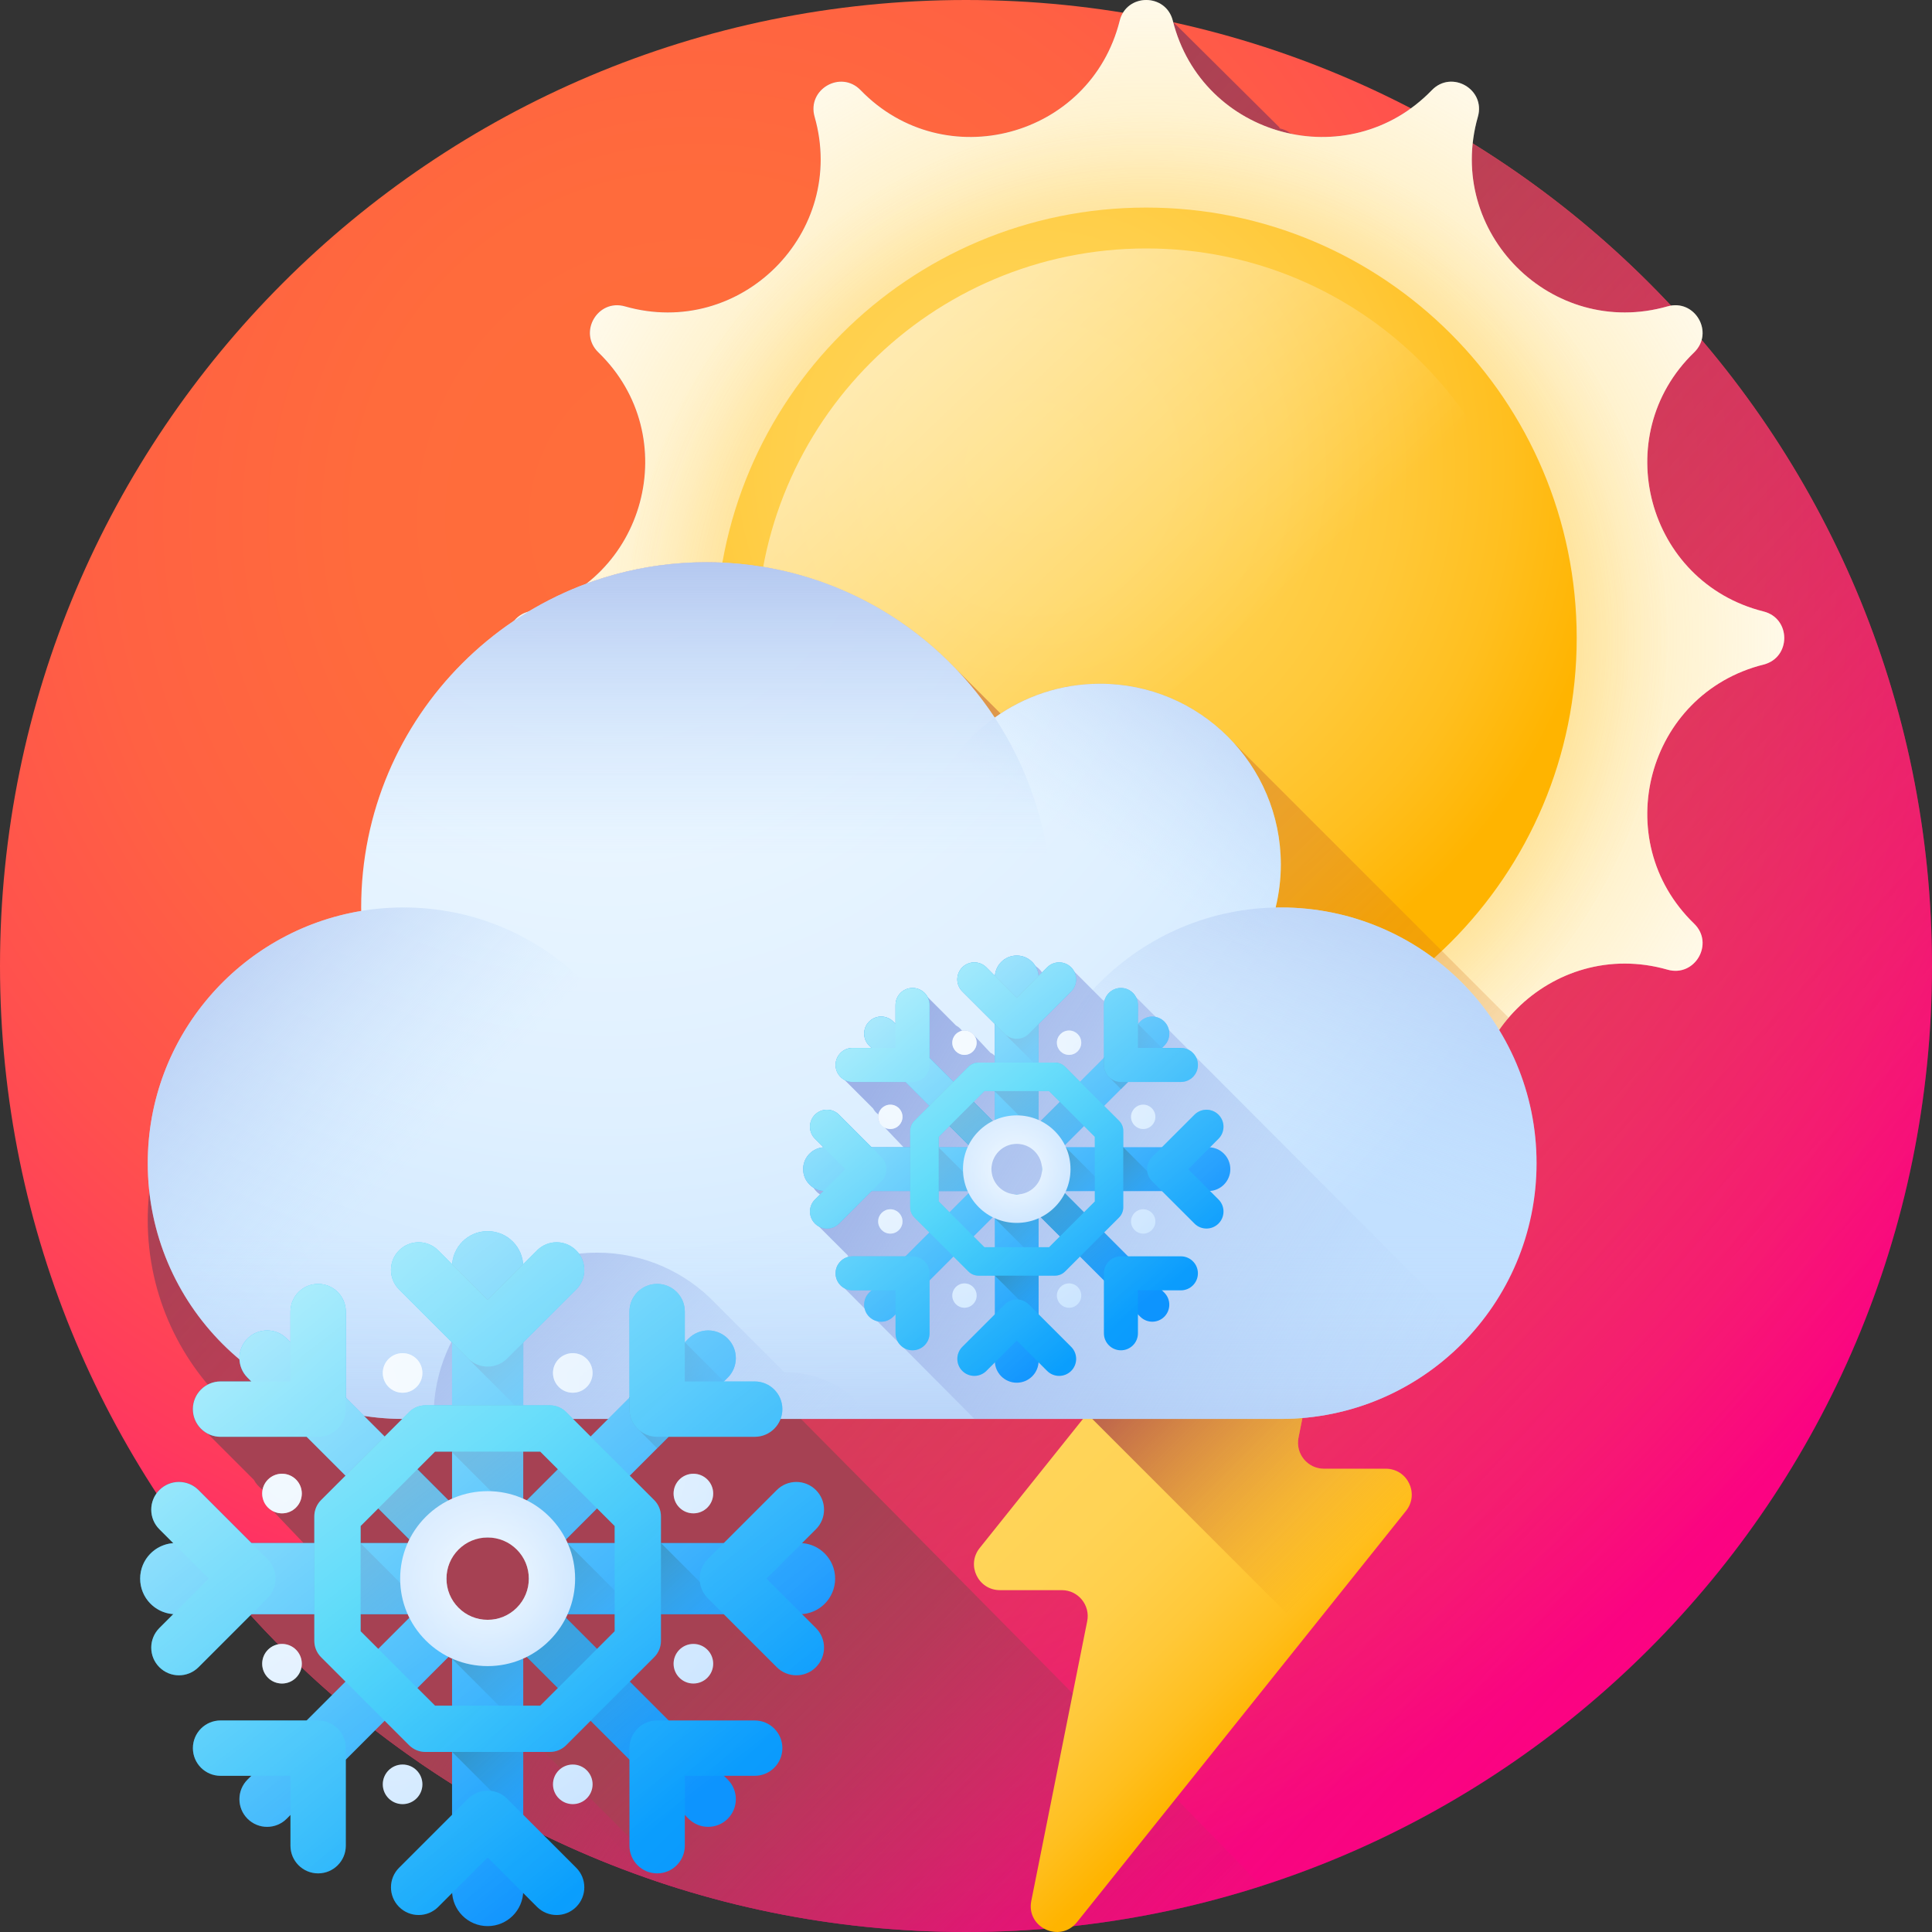 <svg height="512pt" viewBox="0 0 512 512" width="512pt" xmlns="http://www.w3.org/2000/svg" xmlns:xlink="http://www.w3.org/1999/xlink"><rect x="0" y="0" width="512" height="512" fill="#333333" stroke="none"/><radialGradient id="a" cx="184.722" cy="137.537" gradientUnits="userSpaceOnUse" r="380.479"><stop offset="0" stop-color="#ff6e3a"/><stop offset=".234" stop-color="#ff6b3c"/><stop offset=".418" stop-color="#ff6143"/><stop offset=".586" stop-color="#ff504e"/><stop offset=".743" stop-color="#ff395e"/><stop offset=".893" stop-color="#ff1b72"/><stop offset="1" stop-color="#ff0084"/></radialGradient><linearGradient id="b"><stop offset="0" stop-color="#ff0084" stop-opacity="0"/><stop offset=".074" stop-color="#f4087e" stop-opacity=".075"/><stop offset=".335" stop-color="#d2216b" stop-opacity=".333"/><stop offset=".583" stop-color="#ba335e" stop-opacity=".584"/><stop offset=".811" stop-color="#ab3d56" stop-opacity=".812"/><stop offset="1" stop-color="#a64153"/></linearGradient><linearGradient id="c" gradientUnits="userSpaceOnUse" x1="505.96" x2="159.272" xlink:href="#b" y1="469.751" y2="153.85"/><linearGradient id="d" gradientUnits="userSpaceOnUse" x1="311.706" x2="181.372" xlink:href="#b" y1="574.255" y2="443.921"/><linearGradient id="e" gradientUnits="userSpaceOnUse" x1="188.055" x2="117.781" xlink:href="#b" y1="499.911" y2="457.411"/><linearGradient id="f"><stop offset="0" stop-color="#ffd459"/><stop offset=".23" stop-color="#ffd355"/><stop offset=".436" stop-color="#ffcf4a"/><stop offset=".634" stop-color="#ffc838"/><stop offset=".825" stop-color="#ffbf1f"/><stop offset="1" stop-color="#ffb400"/></linearGradient><linearGradient id="g" gradientUnits="userSpaceOnUse" x1="287.911" x2="350.548" xlink:href="#f" y1="377.11" y2="439.747"/><linearGradient id="h"><stop offset="0" stop-color="#e58200" stop-opacity="0"/><stop offset=".04" stop-color="#e27f04" stop-opacity=".039"/><stop offset=".467" stop-color="#c15d2f" stop-opacity=".467"/><stop offset=".802" stop-color="#ad4949" stop-opacity=".8"/><stop offset="1" stop-color="#a64153"/></linearGradient><linearGradient id="i" gradientUnits="userSpaceOnUse" x1="377.654" x2="312.892" xlink:href="#h" y1="392.736" y2="327.974"/><radialGradient id="j" cx="305.034" cy="169.081" gradientUnits="userSpaceOnUse" r="219.031"><stop offset="0" stop-color="#ffd459"/><stop offset=".279" stop-color="#ffd55b" stop-opacity=".722"/><stop offset=".435" stop-color="#ffd763" stop-opacity=".565"/><stop offset=".561" stop-color="#ffda71" stop-opacity=".439"/><stop offset=".67" stop-color="#ffdf85" stop-opacity=".329"/><stop offset=".769" stop-color="#ffe69e" stop-opacity=".231"/><stop offset=".86" stop-color="#ffeebe" stop-opacity=".141"/><stop offset=".944" stop-color="#fff8e2" stop-opacity=".055"/><stop offset="1" stop-color="#fff" stop-opacity="0"/></radialGradient><radialGradient id="k" cx="303.768" cy="169.728" gradientUnits="userSpaceOnUse" r="147.548"><stop offset="0" stop-color="#ffb400"/><stop offset=".373" stop-color="#ffb502" stop-opacity=".627"/><stop offset=".507" stop-color="#ffb709" stop-opacity=".494"/><stop offset=".603" stop-color="#ffba14" stop-opacity=".396"/><stop offset=".68" stop-color="#ffbf25" stop-opacity=".322"/><stop offset=".746" stop-color="#ffc53b" stop-opacity=".255"/><stop offset=".805" stop-color="#ffcd57" stop-opacity=".196"/><stop offset=".858" stop-color="#ffd777" stop-opacity=".141"/><stop offset=".907" stop-color="#ffe29d" stop-opacity=".094"/><stop offset=".952" stop-color="#ffefc8" stop-opacity=".047"/><stop offset=".993" stop-color="#fffcf6" stop-opacity=".008"/><stop offset="1" stop-color="#fff" stop-opacity="0"/></radialGradient><radialGradient id="l" cx="273.411" cy="123.803" gradientUnits="userSpaceOnUse" r="153.865" xlink:href="#f"/><linearGradient id="m" gradientUnits="userSpaceOnUse" x1="315.498" x2="165.557" y1="181.436" y2="23.52"><stop offset="0" stop-color="#fff" stop-opacity="0"/><stop offset=".929" stop-color="#fff" stop-opacity=".929"/><stop offset="1" stop-color="#fff"/></linearGradient><linearGradient id="n" gradientUnits="userSpaceOnUse" x1="414.863" x2="67.631" xlink:href="#h" y1="390.589" y2="43.357"/><radialGradient id="o" cx="160.864" cy="124.111" gradientUnits="userSpaceOnUse" r="279.263"><stop offset="0" stop-color="#ecf7ff"/><stop offset=".347" stop-color="#e9f5ff"/><stop offset=".62" stop-color="#dff0ff"/><stop offset=".867" stop-color="#cee7ff"/><stop offset="1" stop-color="#c2e0ff"/></radialGradient><linearGradient id="p"><stop offset=".003" stop-color="#c2e0ff" stop-opacity="0"/><stop offset=".076" stop-color="#bfdcfd" stop-opacity=".075"/><stop offset="1" stop-color="#9eb2e7"/></linearGradient><linearGradient id="q" gradientUnits="userSpaceOnUse" x1="338.669" x2="378.922" xlink:href="#p" y1="310.553" y2="189.11"/><linearGradient id="r" gradientUnits="userSpaceOnUse" x1="292.619" x2="344.373" xlink:href="#p" y1="227.471" y2="150.738"/><linearGradient id="s" gradientUnits="userSpaceOnUse" x1="187.197" x2="187.197" xlink:href="#p" y1="226.886" y2="128.175"/><linearGradient id="t" gradientUnits="userSpaceOnUse" x1="108.123" x2="26.425" xlink:href="#p" y1="309.39" y2="232.179"/><linearGradient id="u" gradientUnits="userSpaceOnUse" x1="223.178" x2="223.178" xlink:href="#p" y1="326.912" y2="421.274"/><linearGradient id="v" gradientUnits="userSpaceOnUse" x1="215.735" x2="116.97" xlink:href="#p" y1="419.122" y2="320.358"/><linearGradient id="w" gradientUnits="userSpaceOnUse" x1="382.053" x2="230.795" y1="383.202" y2="289.503"><stop offset=".003" stop-color="#c2e0ff" stop-opacity="0"/><stop offset=".188" stop-color="#b9d5f9" stop-opacity=".184"/><stop offset=".695" stop-color="#a5bbec" stop-opacity=".694"/><stop offset="1" stop-color="#9eb2e7"/></linearGradient><linearGradient id="x"><stop offset="0" stop-color="#00c6f6"/><stop offset=".857" stop-color="#0b9cfd"/><stop offset="1" stop-color="#0d94fe"/></linearGradient><linearGradient id="y" gradientUnits="userSpaceOnUse" x1="200.974" x2="281.628" xlink:href="#x" y1="273.027" y2="353.681"/><linearGradient id="z" gradientUnits="userSpaceOnUse" x1="232.64" x2="313.293" xlink:href="#x" y1="241.363" y2="322.016"/><linearGradient id="A" gradientUnits="userSpaceOnUse" x1="200.975" x2="281.628" xlink:href="#x" y1="273.028" y2="353.681"/><linearGradient id="B" gradientUnits="userSpaceOnUse" x1="232.64" x2="313.293" xlink:href="#x" y1="241.363" y2="322.016"/><linearGradient id="C" gradientUnits="userSpaceOnUse" x1="194.416" x2="275.071" xlink:href="#x" y1="279.584" y2="360.239"/><linearGradient id="D" gradientUnits="userSpaceOnUse" x1="239.195" x2="319.851" xlink:href="#x" y1="234.803" y2="315.458"/><linearGradient id="E" gradientUnits="userSpaceOnUse" x1="216.807" x2="297.46" xlink:href="#x" y1="257.195" y2="337.848"/><linearGradient id="F" gradientUnits="userSpaceOnUse" x1="216.807" x2="297.46" xlink:href="#x" y1="257.196" y2="337.848"/><linearGradient id="G"><stop offset="0" stop-color="#0d94fe" stop-opacity="0"/><stop offset=".514" stop-color="#0681cd" stop-opacity=".514"/><stop offset="1" stop-color="#0070a2"/></linearGradient><linearGradient id="H" gradientUnits="userSpaceOnUse" x1="280.77" x2="264.29" xlink:href="#G" y1="332.75" y2="316.27"/><linearGradient id="I" gradientUnits="userSpaceOnUse" x1="280.229" x2="264.805" xlink:href="#G" y1="348.21" y2="332.785"/><linearGradient id="J" gradientUnits="userSpaceOnUse" x1="292.32" x2="275.889" xlink:href="#G" y1="321.111" y2="304.68"/><linearGradient id="K" gradientUnits="userSpaceOnUse" x1="307.733" x2="291.96" xlink:href="#G" y1="320.797" y2="305.024"/><linearGradient id="L" gradientUnits="userSpaceOnUse" x1="302.91" x2="268.42" xlink:href="#G" y1="343.298" y2="308.808"/><linearGradient id="M" gradientUnits="userSpaceOnUse" x1="283.151" x2="268.489" xlink:href="#G" y1="278.711" y2="264.048"/><linearGradient id="N" gradientUnits="userSpaceOnUse" x1="314.277" x2="287.829" xlink:href="#G" y1="282.941" y2="277.687"/><linearGradient id="O" gradientUnits="userSpaceOnUse" x1="257.025" x2="343.404" xlink:href="#x" y1="247.128" y2="333.508"/><linearGradient id="P" gradientUnits="userSpaceOnUse" x1="206.74" x2="293.12" xlink:href="#x" y1="297.412" y2="383.792"/><linearGradient id="Q" gradientUnits="userSpaceOnUse" x1="257.024" x2="343.404" xlink:href="#x" y1="247.128" y2="333.508"/><linearGradient id="R" gradientUnits="userSpaceOnUse" x1="206.741" x2="293.118" xlink:href="#x" y1="297.413" y2="383.791"/><linearGradient id="S" gradientUnits="userSpaceOnUse" x1="263.466" x2="349.845" xlink:href="#x" y1="240.687" y2="327.066"/><linearGradient id="T" gradientUnits="userSpaceOnUse" x1="200.299" x2="286.678" xlink:href="#x" y1="303.854" y2="390.233"/><linearGradient id="U" gradientUnits="userSpaceOnUse" x1="231.881" x2="318.262" xlink:href="#x" y1="272.269" y2="358.65"/><linearGradient id="V" gradientUnits="userSpaceOnUse" x1="231.882" x2="318.261" xlink:href="#x" y1="272.27" y2="358.649"/><linearGradient id="W" gradientUnits="userSpaceOnUse" x1="293.473" x2="258.575" xlink:href="#G" y1="314.877" y2="272.098"/><linearGradient id="X" gradientUnits="userSpaceOnUse" x1="267.827" x2="232.44" xlink:href="#G" y1="336.627" y2="293.25"/><linearGradient id="Y" gradientUnits="userSpaceOnUse" x1="296.207" x2="260.627" xlink:href="#G" y1="313.771" y2="270.157"/><linearGradient id="Z" gradientUnits="userSpaceOnUse" x1="280.483" x2="244.903" xlink:href="#G" y1="326.598" y2="282.985"/><linearGradient id="aa"><stop offset="0" stop-color="#ecf7ff"/><stop offset="1" stop-color="#c2e0ff"/></linearGradient><radialGradient id="ab" cx="269.447" cy="309.835" gradientUnits="userSpaceOnUse" r="14.248" xlink:href="#aa"/><linearGradient id="ac" gradientUnits="userSpaceOnUse" x1="259.914" x2="305.677" xlink:href="#x" y1="300.302" y2="346.065"/><radialGradient id="ad" cx="247.457" cy="279.15" gradientUnits="userSpaceOnUse" r="89.174" xlink:href="#aa"/><radialGradient id="ae" cx="247.456" cy="279.15" gradientUnits="userSpaceOnUse" r="89.181" xlink:href="#aa"/><radialGradient id="af" cx="247.457" cy="279.154" gradientUnits="userSpaceOnUse" r="89.174" xlink:href="#aa"/><radialGradient id="ag" cx="247.456" cy="279.154" gradientUnits="userSpaceOnUse" r="89.176" xlink:href="#aa"/><radialGradient id="ah" cx="247.459" cy="279.151" gradientUnits="userSpaceOnUse" r="89.174" xlink:href="#aa"/><radialGradient id="ai" cx="247.459" cy="279.153" gradientUnits="userSpaceOnUse" r="89.174" xlink:href="#aa"/><radialGradient id="aj" cx="247.457" cy="279.151" gradientUnits="userSpaceOnUse" r="89.175" xlink:href="#aa"/><radialGradient id="ak" cx="247.457" cy="279.153" gradientUnits="userSpaceOnUse" r="89.174" xlink:href="#aa"/><linearGradient id="al"><stop offset="0" stop-color="#fff" stop-opacity="0"/><stop offset="1" stop-color="#fff"/></linearGradient><linearGradient id="am" gradientUnits="userSpaceOnUse" x1="299.245" x2="203.173" xlink:href="#al" y1="348.525" y2="223.783"/><linearGradient id="an" gradientUnits="userSpaceOnUse" x1="306.747" x2="210.675" xlink:href="#al" y1="342.747" y2="218.004"/><linearGradient id="ao" gradientUnits="userSpaceOnUse" x1="324.148" x2="228.076" xlink:href="#al" y1="329.345" y2="204.603"/><linearGradient id="ap" gradientUnits="userSpaceOnUse" x1="274.351" x2="178.283" xlink:href="#al" y1="367.696" y2="242.958"/><linearGradient id="aq" gradientUnits="userSpaceOnUse" x1="291.752" x2="195.684" xlink:href="#al" y1="354.295" y2="229.558"/><linearGradient id="ar" gradientUnits="userSpaceOnUse" x1="326.982" x2="230.91" xlink:href="#al" y1="327.163" y2="202.42"/><linearGradient id="as" gradientUnits="userSpaceOnUse" x1="313.581" x2="217.509" xlink:href="#al" y1="337.484" y2="212.742"/><linearGradient id="at" gradientUnits="userSpaceOnUse" x1="284.919" x2="188.847" xlink:href="#al" y1="359.557" y2="234.815"/><linearGradient id="au" gradientUnits="userSpaceOnUse" x1="271.518" x2="175.446" xlink:href="#al" y1="369.879" y2="245.137"/><linearGradient id="av" gradientUnits="userSpaceOnUse" x1="17.833" x2="149.047" xlink:href="#x" y1="358.475" y2="489.689"/><linearGradient id="aw" gradientUnits="userSpaceOnUse" x1="69.349" x2="200.563" xlink:href="#x" y1="306.958" y2="438.173"/><linearGradient id="ax" gradientUnits="userSpaceOnUse" x1="17.832" x2="149.046" xlink:href="#x" y1="358.475" y2="489.689"/><linearGradient id="ay" gradientUnits="userSpaceOnUse" x1="69.349" x2="200.563" xlink:href="#x" y1="306.959" y2="438.173"/><linearGradient id="az" gradientUnits="userSpaceOnUse" x1="7.162" x2="138.379" xlink:href="#x" y1="369.142" y2="500.358"/><linearGradient id="aA" gradientUnits="userSpaceOnUse" x1="80.015" x2="211.232" xlink:href="#x" y1="296.288" y2="427.505"/><linearGradient id="aB" gradientUnits="userSpaceOnUse" x1="43.591" x2="174.805" xlink:href="#x" y1="332.716" y2="463.931"/><linearGradient id="aC" gradientUnits="userSpaceOnUse" x1="43.591" x2="174.805" xlink:href="#x" y1="332.717" y2="463.931"/><linearGradient id="aD" gradientUnits="userSpaceOnUse" x1="147.651" x2="120.841" xlink:href="#G" y1="455.637" y2="428.826"/><linearGradient id="aE" gradientUnits="userSpaceOnUse" x1="146.772" x2="121.678" xlink:href="#G" y1="480.789" y2="455.694"/><linearGradient id="aF" gradientUnits="userSpaceOnUse" x1="166.442" x2="139.712" xlink:href="#G" y1="436.701" y2="409.97"/><linearGradient id="aG" gradientUnits="userSpaceOnUse" x1="191.519" x2="165.857" xlink:href="#G" y1="436.191" y2="410.529"/><linearGradient id="aH" gradientUnits="userSpaceOnUse" x1="183.672" x2="127.56" xlink:href="#G" y1="472.798" y2="416.686"/><linearGradient id="aI" gradientUnits="userSpaceOnUse" x1="151.526" x2="127.671" xlink:href="#G" y1="367.719" y2="343.865"/><linearGradient id="aJ" gradientUnits="userSpaceOnUse" x1="202.165" x2="159.137" xlink:href="#G" y1="374.602" y2="366.054"/><linearGradient id="aK" gradientUnits="userSpaceOnUse" x1="109.02" x2="249.552" xlink:href="#x" y1="316.338" y2="456.87"/><linearGradient id="aL" gradientUnits="userSpaceOnUse" x1="27.212" x2="167.744" xlink:href="#x" y1="398.146" y2="538.678"/><linearGradient id="aM" gradientUnits="userSpaceOnUse" x1="109.021" x2="249.551" xlink:href="#x" y1="316.339" y2="456.869"/><linearGradient id="aN" gradientUnits="userSpaceOnUse" x1="27.213" x2="167.742" xlink:href="#x" y1="398.146" y2="538.676"/><linearGradient id="aO" gradientUnits="userSpaceOnUse" x1="119.5" x2="260.031" xlink:href="#x" y1="305.859" y2="446.39"/><linearGradient id="aP" gradientUnits="userSpaceOnUse" x1="16.733" x2="157.264" xlink:href="#x" y1="408.626" y2="549.157"/><linearGradient id="aQ" gradientUnits="userSpaceOnUse" x1="68.116" x2="208.648" xlink:href="#x" y1="357.242" y2="497.774"/><linearGradient id="aR" gradientUnits="userSpaceOnUse" x1="68.116" x2="208.648" xlink:href="#x" y1="357.242" y2="497.774"/><linearGradient id="aS" gradientUnits="userSpaceOnUse" x1="168.318" x2="111.542" xlink:href="#G" y1="426.559" y2="356.962"/><linearGradient id="aT" gradientUnits="userSpaceOnUse" x1="126.595" x2="69.024" xlink:href="#G" y1="461.945" y2="391.374"/><linearGradient id="aU" gradientUnits="userSpaceOnUse" x1="172.766" x2="114.883" xlink:href="#G" y1="424.759" y2="353.805"/><linearGradient id="aV" gradientUnits="userSpaceOnUse" x1="147.184" x2="89.3" xlink:href="#G" y1="445.628" y2="374.674"/><radialGradient id="aW" cx="129.23" cy="418.356" gradientUnits="userSpaceOnUse" r="23.181" xlink:href="#aa"/><linearGradient id="aX" gradientUnits="userSpaceOnUse" x1="113.721" x2="188.173" xlink:href="#x" y1="402.847" y2="477.299"/><radialGradient id="aY" cx="93.454" cy="368.435" gradientUnits="userSpaceOnUse" r="145.086" xlink:href="#aa"/><radialGradient id="aZ" cx="93.454" cy="368.435" gradientUnits="userSpaceOnUse" r="145.086" xlink:href="#aa"/><radialGradient id="a0" cx="93.454" cy="368.435" gradientUnits="userSpaceOnUse" r="145.086" xlink:href="#aa"/><radialGradient id="a1" cx="93.454" cy="368.435" gradientUnits="userSpaceOnUse" r="145.085" xlink:href="#aa"/><radialGradient id="a2" cx="93.453" cy="368.435" gradientUnits="userSpaceOnUse" r="145.087" xlink:href="#aa"/><radialGradient id="a3" cx="93.453" cy="368.435" gradientUnits="userSpaceOnUse" r="145.087" xlink:href="#aa"/><radialGradient id="a4" cx="93.454" cy="368.435" gradientUnits="userSpaceOnUse" r="145.087" xlink:href="#aa"/><radialGradient id="a5" cx="93.454" cy="368.435" gradientUnits="userSpaceOnUse" r="145.087" xlink:href="#aa"/><linearGradient id="a6" gradientUnits="userSpaceOnUse" x1="177.709" x2="21.408" xlink:href="#al" y1="481.302" y2="278.357"/><linearGradient id="a7" gradientUnits="userSpaceOnUse" x1="189.914" x2="33.614" xlink:href="#al" y1="471.9" y2="268.956"/><linearGradient id="a8" gradientUnits="userSpaceOnUse" x1="218.224" x2="61.923" xlink:href="#al" y1="450.098" y2="247.152"/><linearGradient id="a9" gradientUnits="userSpaceOnUse" x1="137.211" x2="-19.092" xlink:href="#al" y1="512.492" y2="309.544"/><linearGradient id="ba" gradientUnits="userSpaceOnUse" x1="165.52" x2="9.215" xlink:href="#al" y1="490.689" y2="287.739"/><linearGradient id="bb" gradientUnits="userSpaceOnUse" x1="222.836" x2="66.532" xlink:href="#al" y1="446.548" y2="243.599"/><linearGradient id="bc" gradientUnits="userSpaceOnUse" x1="201.033" x2="44.729" xlink:href="#al" y1="463.339" y2="260.39"/><linearGradient id="bd" gradientUnits="userSpaceOnUse" x1="154.404" x2="-1.9" xlink:href="#al" y1="499.253" y2="296.304"/><linearGradient id="be" gradientUnits="userSpaceOnUse" x1="132.601" x2="-23.703" xlink:href="#al" y1="516.044" y2="313.095"/><path d="m512 256c0 141.387-114.613 256-256 256s-256-114.613-256-256 114.613-256 256-256 256 114.613 256 256zm0 0" fill="url(#a)"/><path d="m512 256c0-98.871-56.059-184.641-138.117-227.289-9.547 6.902-21.027 8.922-31.645 6.773-.918-.746-1.992-1.234-3.125-1.461-.027-.105-.066-.207-.09-.312l-27.98-27.758c-4.434-.973-8.91-1.828-13.422-2.566-.379.621-.695 1.316-.895 2.109-7.746 30.941-46.477 41.32-68.656 18.398-5.25-5.43-14.27-.223-12.191 7.039 8.762 30.668-19.594 59.023-50.262 50.258-7.262-2.074-12.469 6.945-7.039 12.195 22.922 22.176 12.547 60.91-18.395 68.652v.004c-7.328 1.832-7.328 12.246 0 14.078.105.027.207.062.312.094.039.195.078.391.133.582-26.883 15.934-44.918 45.23-44.918 78.75 0 .309.012.617.012.926-32.098 5.34-56.57 33.23-56.57 66.844 0 20.152 8.805 38.238 22.766 50.652l33.855 33.859c.621.695 1.262 1.379 1.91 2.051-.066.695-.113 1.395-.113 2.105 0 7.438 3.75 13.984 9.453 17.887l65.195 68.09c26.254 9.086 54.438 14.039 83.781 14.039 141.387 0 256-114.617 256-256zm0 0" fill="url(#c)"/><path d="m335.34 501.148-1.254-1.277c-24.617 7.883-50.848 12.129-78.086 12.129-89.812 0-168.82-46.25-214.508-116.234.211-.312.461-.602.742-.883 2.863-2.863 7.512-2.863 10.371 0l14.043 14.043h13.797l-10.551-11.082c-.133-.312-.23-.641-.301-.984-.07-.34-.113-.691-.113-1.055 0-.352.043-.703.113-1.031-.965-.676-1.77-1.57-2.32-2.613l-12.238-12.238c-2.328-1.234-3.914-3.672-3.914-6.484 0-4.055 3.281-7.34 7.336-7.34h8.145l-1.004-1.004c-2.863-2.859-2.863-7.508 0-10.367 1.434-1.438 3.312-2.148 5.188-2.148 1.406 0 2.812.398 4.039 1.203.41.27.793.582 1.152.941l.992 1.004v-8.152c0-4.043 3.285-7.328 7.34-7.328 2.812 0 5.25 1.586 6.484 3.906l12.25 12.246c1.035.555 1.926 1.348 2.59 2.301.34-.07.703-.102 1.062-.102.363 0 .715.031 1.055.102.344.07.672.172.984.312.543.23 1.043.551 1.477.941l7.711 8.234c.539.23 1.031.562 1.473.953.141.129.273.27.402.41v-13.781l-14.035-14.035c-2.871-2.863-2.871-7.508 0-10.371 2.863-2.871 7.512-2.871 10.371 0l3.062 3.062.633.621c0-.039.012-.078.012-.117.008-.184.039-.371.059-.555.02-.121.039-.238.059-.359.031-.18.07-.363.113-.531.027-.121.059-.242.098-.363.043-.168.102-.34.16-.512.043-.109.082-.23.121-.34.07-.172.141-.332.211-.484.051-.117.102-.23.16-.34.082-.148.164-.301.242-.453.07-.109.133-.219.203-.32.09-.141.18-.281.277-.422.07-.102.152-.211.234-.309.098-.133.199-.262.309-.383.082-.102.184-.199.273-.301.109-.113.211-.23.328-.332.102-.102.203-.191.312-.293.109-.098.223-.199.344-.289.117-.09.23-.184.348-.262.121-.09.242-.18.375-.262.117-.078.25-.16.379-.242.133-.066.25-.141.383-.211.129-.078.281-.141.422-.211.129-.059.25-.117.379-.168.152-.07.312-.121.473-.172.121-.051.254-.102.383-.141.172-.051.34-.09.523-.133.117-.027.238-.059.359-.09.199-.039.402-.059.602-.09.113-.008.211-.039.312-.051.312-.027.633-.039.945-.039.32 0 .641.012.953.039.098.012.199.043.309.051.203.031.402.051.605.09.117.031.238.062.359.09.18.043.352.082.523.133.129.039.25.09.379.141.164.051.312.102.473.172.133.051.25.109.383.168.141.07.281.133.422.211.129.07.25.145.379.211.133.082.262.164.383.242.133.082.25.172.371.262.109.078.23.172.352.262.109.09.23.191.344.289.109.102.211.191.309.293.121.102.223.219.332.332.09.102.191.199.27.301.113.121.211.25.312.383.082.098.16.207.23.309.102.141.191.281.281.422.02.02.031.051.051.082.07.039.141.078.211.129.129.082.25.172.371.262.109.082.23.16.34.25.121.102.242.203.352.305.113.098.211.188.312.277.121.113.223.23.332.344.09.102.191.199.27.301.113.121.211.25.312.383.082.098.16.211.23.309.059.082.109.164.16.242l2.188-2.188c2.863-2.871 7.512-2.871 10.371 0 .535.531.965 1.121 1.305 1.758l12.238 12.246c.273.141.531.312.785.48.781-3.211 3.672-5.602 7.125-5.602 2.812 0 5.254 1.586 6.488 3.906 0 0 93.754 94.398 135.336 136.875 9.016 9.207 15.574 15.973 18.203 18.812.594.633.984 1.074 1.164 1.305zm0 0" fill="url(#d)"/><path d="m180.594 500.715c-25.086-7.719-48.52-19.195-69.66-33.762v-5.652c0-6.926 5.621-12.547 12.547-12.547 3.715 0 7.051 1.625 9.348 4.195l41.754 41.754c.352.312.684.645.992.992.352.312.684.645.996.996.352.309.684.641.992.992.352.312.684.645.996.996.352.309.68.641.992.992.352.312.684.641.996.992zm0 0" fill="url(#e)"/><path d="m367.246 389.227h-16.391c-4.336 0-7.59-3.969-6.742-8.223l14.82-74.121c1.41-7.062-7.609-11.266-12.109-5.641l-87.199 109c-3.602 4.496-.398 11.164 5.367 11.164h16.391c4.336 0 7.59 3.969 6.738 8.223l-14.816 74.121c-1.41 7.062 7.609 11.266 12.105 5.641l87.203-109c3.598-4.5.395-11.164-5.367-11.164zm0 0" fill="url(#g)"/><path d="m367.246 389.227h-16.391c-4.336 0-7.59-3.969-6.742-8.223l14.82-74.121c1.41-7.062-7.609-11.266-12.109-5.641l-58.734 73.418 58.395 58.391 26.129-32.66c3.598-4.5.395-11.164-5.367-11.164zm0 0" fill="url(#i)"/><path d="m310.809 5.496c7.742 30.941 46.477 41.316 68.652 18.395 5.254-5.426 14.273-.223 12.195 7.043-8.762 30.668 19.59 59.023 50.258 50.258 7.262-2.074 12.473 6.941 7.043 12.199-22.926 22.172-12.547 60.902 18.395 68.652 7.328 1.832 7.328 12.242 0 14.078-30.941 7.746-41.32 46.477-18.395 68.656 5.43 5.254.223 14.27-7.043 12.195-30.668-8.766-59.02 19.59-50.258 50.258 2.074 7.262-6.941 12.469-12.195 7.043-22.176-22.926-60.91-12.547-68.652 18.391v.004c-1.836 7.324-12.25 7.324-14.082 0v-.004c-7.746-30.938-46.477-41.316-68.656-18.391-5.25 5.426-14.27.219-12.195-7.043 8.766-30.668-19.59-59.023-50.258-50.258-7.262 2.07-12.469-6.941-7.039-12.195 22.922-22.18 12.547-60.91-18.395-68.656-7.328-1.836-7.328-12.246 0-14.078 30.941-7.75 41.316-46.48 18.395-68.652-5.43-5.258-.223-14.273 7.039-12.199 30.668 8.766 59.023-19.59 50.258-50.258-2.074-7.266 6.945-12.469 12.195-7.043 22.18 22.922 60.91 12.547 68.656-18.395 1.832-7.328 12.246-7.328 14.082 0zm0 0" fill="#fff"/><path d="m310.809 5.496c7.742 30.941 46.477 41.316 68.652 18.395 5.254-5.426 14.273-.223 12.195 7.043-8.762 30.668 19.59 59.023 50.258 50.258 7.262-2.074 12.473 6.941 7.043 12.199-22.926 22.172-12.547 60.902 18.395 68.652 7.328 1.832 7.328 12.242 0 14.078-30.941 7.746-41.32 46.477-18.395 68.656 5.43 5.254.223 14.27-7.043 12.195-30.668-8.766-59.02 19.59-50.258 50.258 2.074 7.262-6.941 12.469-12.195 7.043-22.176-22.926-60.91-12.547-68.652 18.391v.004c-1.836 7.324-12.25 7.324-14.082 0v-.004c-7.746-30.938-46.477-41.316-68.656-18.391-5.25 5.426-14.27.219-12.195-7.043 8.766-30.668-19.59-59.023-50.258-50.258-7.262 2.07-12.469-6.941-7.039-12.195 22.922-22.18 12.547-60.91-18.395-68.656-7.328-1.836-7.328-12.246 0-14.078 30.941-7.75 41.316-46.48 18.395-68.652-5.43-5.258-.223-14.273 7.039-12.199 30.668 8.766 59.023-19.59 50.258-50.258-2.074-7.266 6.945-12.469 12.195-7.043 22.18 22.922 60.91 12.547 68.656-18.395 1.832-7.328 12.246-7.328 14.082 0zm0 0" fill="url(#j)"/><path d="m441.652 169.082c0 76.148-61.734 137.883-137.883 137.883-76.152 0-137.887-61.734-137.887-137.883 0-76.152 61.734-137.887 137.887-137.887 76.148 0 137.883 61.734 137.883 137.887zm0 0" fill="url(#k)"/><path d="m417.84 169.082c0 63-51.07 114.07-114.07 114.07-63.004 0-114.074-51.07-114.074-114.07 0-63.004 51.07-114.074 114.074-114.074 63 0 114.07 51.07 114.07 114.074zm0 0" fill="url(#l)"/><path d="m407 169.082c0 57.016-46.219 103.234-103.234 103.234s-103.234-46.219-103.234-103.234 46.219-103.238 103.234-103.238 103.234 46.223 103.234 103.238zm0 0" fill="url(#m)"/><path d="m215.875 292.172c-2.074 7.262 6.945 12.469 12.195 7.039 22.18-22.922 60.91-12.547 68.656 18.395 1.832 7.328 12.246 7.328 14.082 0 7.742-30.941 46.477-41.316 68.652-18.395 5.254 5.43 14.27.223 12.195-7.039-2.898-10.141 5.059-18.102 8.125-22.504l-73.418-73.414c-8.738-9.266-21.117-15.055-34.859-15.055-9.73 0-18.773 2.91-26.332 7.895-.121-.117-11.629-11.633-12.301-12.285-16.629-17.145-39.902-27.809-65.676-27.809-16.742 0-32.43 4.5-45.93 12.355 30.094 8.367 39.965 46.445 17.312 68.363-5.43 5.25-.223 14.27 7.039 12.191 30.668-8.762 59.023 19.59 50.258 50.262zm0 0" fill="url(#n)"/><path d="m339.43 240.484c-.461 0-.914.008-1.371.02.887-3.652 1.371-7.461 1.371-11.383 0-26.465-21.457-47.922-47.926-47.922-10.41 0-20.039 3.332-27.898 8.969-16.363-24.801-44.473-41.168-76.41-41.168-50.527 0-91.484 40.961-91.484 91.488 0 .309.008.617.012.926-32.098 5.34-56.57 33.23-56.57 66.844 0 37.43 30.344 67.773 67.773 67.773h232.504c37.43 0 67.773-30.344 67.773-67.773 0-37.43-30.344-67.773-67.773-67.773zm0 0" fill="url(#o)"/><path d="m407.203 308.258c0 37.434-30.344 67.773-67.773 67.773-37.43 0-67.773-30.34-67.773-67.773 0-37.43 30.344-67.773 67.773-67.773 37.43 0 67.773 30.344 67.773 67.773zm0 0" fill="url(#q)"/><path d="m339.43 229.121c0 26.469-21.457 47.926-47.926 47.926-26.465 0-47.922-21.457-47.922-47.926 0-26.465 21.457-47.922 47.922-47.922 26.469 0 47.926 21.457 47.926 47.922zm0 0" fill="url(#r)"/><path d="m278.684 240.484c0 50.527-40.961 91.488-91.488 91.488-50.523 0-91.484-40.961-91.484-91.488 0-50.523 40.961-91.484 91.484-91.484 50.527 0 91.488 40.961 91.488 91.484zm0 0" fill="url(#s)"/><path d="m174.699 308.258c0 37.434-30.344 67.773-67.773 67.773-37.43 0-67.773-30.34-67.773-67.773 0-37.43 30.344-67.773 67.773-67.773 37.43 0 67.773 30.344 67.773 67.773zm0 0" fill="url(#t)"/><path d="m39.781 317.488c4.504 33.062 32.848 58.543 67.145 58.543h232.504c34.297 0 62.641-25.48 67.145-58.543zm0 0" fill="url(#u)"/><path d="m231.863 376.031-3.535-3.535c-5.02-5.422-12.195-8.82-20.168-8.82-.094 0-.188.008-.277.012-.059-.055-.109-.109-.164-.16l-18.141-18.141c-7.887-8.262-19.004-13.414-31.328-13.414-23.934 0-43.336 19.398-43.336 43.332 0 .117.012.234.012.355-.52.105-1.027.23-1.527.371zm0 0" fill="url(#v)"/><path d="m389.984 353.379c-12.398 13.895-30.449 22.648-50.559 22.648h-81.176l-34.414-34.594c-1.066-.562-1.867-1.535-2.219-2.711-.121-.398-.184-.832-.184-1.273 0-2.129 1.469-3.906 3.445-4.379-.109-.16-.211-.32-.301-.48l-7.531-7.527c-.379-.203-.754-.473-1.074-.805-1.766-1.758-1.766-4.605 0-6.375l1.348-1.344c-.051-.031-.102-.062-.152-.094-.059-.047-.129-.098-.191-.148-.078-.062-.16-.121-.23-.184-.07-.059-.129-.109-.191-.168-.07-.07-.141-.133-.199-.203-.062-.059-.121-.129-.18-.188-.062-.07-.121-.145-.184-.223-.059-.07-.109-.141-.16-.211-.051-.07-.109-.148-.16-.223-.031-.047-.051-.09-.078-.141-.012-.008-.031-.02-.051-.027-.082-.051-.172-.113-.254-.172-.066-.039-.129-.09-.199-.141-.07-.062-.148-.121-.23-.191-.059-.051-.121-.109-.18-.172-.07-.059-.141-.129-.211-.199-.062-.062-.113-.121-.172-.191-.059-.07-.129-.141-.18-.211-.062-.07-.109-.141-.16-.219-.062-.07-.113-.141-.16-.223-.051-.082-.102-.16-.152-.242-.039-.066-.09-.148-.129-.23-.043-.078-.082-.168-.133-.258-.031-.082-.07-.152-.102-.23-.039-.102-.07-.195-.109-.293-.027-.082-.059-.152-.078-.23-.031-.109-.062-.211-.082-.32-.02-.07-.039-.152-.059-.223-.02-.133-.043-.25-.051-.371-.012-.07-.02-.133-.031-.199-.02-.191-.031-.383-.031-.574 0-.199.012-.391.031-.582.012-.07.02-.129.031-.191.008-.129.031-.25.051-.371.02-.078.039-.148.059-.23.02-.098.051-.211.082-.32.02-.082.051-.152.078-.23.039-.102.07-.191.109-.293.031-.078.07-.148.102-.23.051-.09.09-.18.133-.262.039-.078.09-.16.129-.227.051-.082.102-.164.152-.242.047-.082.098-.152.16-.223.051-.07.098-.148.16-.219.051-.07.121-.141.18-.211.059-.062.109-.133.172-.191.07-.07.141-.141.211-.199.059-.062.121-.121.18-.172.082-.059.16-.129.23-.191.07-.051.133-.09.199-.141.082-.062.172-.121.254-.172.07-.039.129-.078.199-.121.09-.047.18-.098.281-.148.07-.039.133-.07.203-.102.098-.051.199-.09.301-.129.07-.02.141-.051.211-.07.098-.043.211-.07.309-.102.082-.02.152-.039.223-.062.109-.027.219-.051.332-.066.07-.012.148-.023.219-.031.121-.02.23-.039.344-.039.027-.012.047-.012.07-.012l-2.262-2.27c-1.766-1.766-1.766-4.617 0-6.375 1.758-1.766 4.609-1.766 6.375 0l8.625 8.625h8.484l-6.488-6.809c-.078-.188-.141-.391-.18-.602-.051-.211-.07-.434-.07-.652 0-.223.02-.434.059-.633-.59-.41-1.07-.961-1.414-1.605l-7.527-7.531c-1.426-.754-2.402-2.246-2.402-3.984 0-2.488 2.02-4.508 4.508-4.508h5l-.613-.613c-1.754-1.758-1.754-4.617 0-6.375.887-.883 2.039-1.324 3.195-1.324.863 0 1.727.25 2.477.742.254.172.484.363.703.582l.625.613v-5.008c0-2.492 2.016-4.508 4.508-4.508 1.727 0 3.223.973 3.984 2.406l7.52 7.531c.641.332 1.195.82 1.598 1.406.211-.043.43-.062.652-.062.219 0 .441.02.652.062.211.051.41.109.602.188.34.141.641.344.902.582l4.738 5.062c.344.148.645.34.914.582.082.078.172.168.25.262v-8.477l-1.102-1.102-1.891-1.879-1.875-1.887-3.766-3.766c-1.758-1.758-1.758-4.605 0-6.375 1.758-1.758 4.617-1.758 6.375 0l2.27 2.27c0-.02.012-.051.012-.07.008-.121.02-.23.039-.34.008-.082.02-.152.031-.223.02-.109.047-.223.066-.332.023-.07.043-.148.062-.219.031-.109.059-.211.102-.312.02-.07.047-.141.078-.211.039-.102.082-.199.121-.301.031-.07.07-.141.102-.211.051-.09.098-.18.148-.273.043-.07.082-.141.121-.199.062-.09.109-.172.172-.262.051-.059.098-.129.148-.191.062-.078.121-.148.184-.23.059-.059.109-.121.168-.18.07-.07.133-.141.203-.211.059-.059.129-.121.191-.172.07-.07.141-.129.219-.188.07-.051.141-.109.211-.164.07-.047.152-.109.223-.16.078-.051.16-.09.238-.141.082-.051.152-.09.23-.129.094-.051.184-.09.262-.129.082-.043.16-.07.242-.113.09-.039.191-.07.281-.098.078-.031.16-.062.242-.082.098-.031.207-.062.32-.082.07-.02.141-.039.219-.059.121-.02.254-.039.371-.062.062 0 .133-.02.191-.02.191-.02.383-.031.582-.031.191 0 .395.012.582.031.062 0 .133.02.191.02.121.02.25.043.371.062.082.02.152.039.223.059.109.023.219.051.32.082.082.02.16.051.242.082.09.027.191.059.281.098.078.043.16.07.238.113.082.039.172.078.262.129.082.039.152.09.23.129.082.051.16.09.23.141.082.051.152.113.234.16.07.055.141.113.207.164.082.059.152.117.223.188.059.051.121.113.191.172.07.07.129.141.199.211.051.059.113.121.172.18.059.082.121.152.18.23.051.062.102.133.152.191.059.09.109.172.168.262.012.012.023.031.031.051.039.02.09.051.133.078.078.051.148.102.219.164.07.047.152.098.223.156l.211.184c.059.059.129.109.188.172.07.07.141.141.203.211.059.059.121.117.172.18.059.078.129.16.188.242.051.059.094.117.141.188.031.051.07.094.102.141l1.344-1.344c1.758-1.758 4.609-1.758 6.375 0 .324.332.594.691.793 1.082l7.531 7.531c.172.09.332.191.48.301.484-1.977 2.262-3.453 4.379-3.453 1.738 0 3.23.973 3.984 2.41 0 0 56.461 56.531 88.949 89.148zm0 0" fill="url(#w)"/><path d="m269.445 366.434c-3.199 0-5.797-2.594-5.797-5.793v-38.281c0-3.199 2.598-5.797 5.797-5.797 3.203 0 5.797 2.598 5.797 5.797v38.281c0 3.199-2.594 5.793-5.797 5.793zm0 0" fill="url(#y)"/><path d="m269.445 303.105c-3.199 0-5.797-2.594-5.797-5.797v-38.277c0-3.199 2.598-5.797 5.797-5.797 3.203 0 5.797 2.598 5.797 5.797v38.277c0 3.203-2.594 5.797-5.797 5.797zm0 0" fill="url(#z)"/><path d="m256.922 315.633h-38.277c-3.203 0-5.797-2.598-5.797-5.797 0-3.203 2.594-5.797 5.797-5.797h38.277c3.199 0 5.797 2.594 5.797 5.797-.004 3.199-2.598 5.797-5.797 5.797zm0 0" fill="url(#A)"/><path d="m320.25 315.633h-38.277c-3.203 0-5.797-2.598-5.797-5.797 0-3.203 2.594-5.797 5.797-5.797h38.277c3.203 0 5.797 2.594 5.797 5.797 0 3.199-2.594 5.797-5.797 5.797zm0 0" fill="url(#B)"/><path d="m233.523 350.266c-1.152 0-2.309-.441-3.188-1.32-1.762-1.762-1.762-4.617 0-6.379l27.066-27.062c1.758-1.762 4.613-1.762 6.375 0 1.762 1.762 1.762 4.617 0 6.375l-27.066 27.066c-.879.879-2.035 1.32-3.188 1.32zm0 0" fill="url(#C)"/><path d="m278.305 305.484c-1.152 0-2.309-.441-3.188-1.32-1.762-1.762-1.762-4.613 0-6.375l27.062-27.066c1.762-1.762 4.617-1.762 6.379 0 1.758 1.762 1.758 4.617 0 6.379l-27.066 27.062c-.879.879-2.035 1.32-3.188 1.32zm0 0" fill="url(#D)"/><path d="m260.59 305.484c-1.156 0-2.309-.441-3.188-1.32l-27.066-27.062c-1.762-1.762-1.762-4.617 0-6.379 1.762-1.762 4.613-1.762 6.375 0l27.066 27.066c1.762 1.762 1.762 4.613 0 6.375-.883.879-2.035 1.32-3.188 1.32zm0 0" fill="url(#E)"/><path d="m305.367 350.266c-1.152 0-2.305-.441-3.188-1.32l-27.062-27.066c-1.762-1.758-1.762-4.613 0-6.375 1.758-1.762 4.613-1.762 6.375 0l27.066 27.066c1.758 1.758 1.758 4.613 0 6.375-.883.879-2.035 1.32-3.191 1.32zm0 0" fill="url(#F)"/><path d="m275.246 322.359v12.129l-11.598-11.598v-.531c0-3.199 2.598-5.793 5.797-5.793 3.203 0 5.801 2.594 5.801 5.793zm0 0" fill="url(#H)"/><path d="m263.648 336.793h11.598v12.855l-11.594-11.594-.004.004zm0 0" fill="url(#I)"/><path d="m282.445 304.059 11.578 11.574h-12.051c-3.203 0-5.797-2.598-5.797-5.797 0-3.203 2.594-5.797 5.797-5.797h.543zm0 0" fill="url(#J)"/><path d="m309.273 315.633h-13.41v-11.594h1.816zm0 0" fill="url(#K)"/><path d="m305.367 350.266c-1.152 0-2.305-.441-3.188-1.32l-27.062-27.066c-1.762-1.758-1.762-4.613 0-6.375 1.758-1.762 4.613-1.762 6.375 0l27.066 27.066c1.758 1.758 1.758 4.613 0 6.375-.883.879-2.035 1.32-3.191 1.32zm0 0" fill="url(#L)"/><path d="m275.242 282.961v-23.93c0-.137-.004-.27-.016-.402l-5.781 5.781-5.781-5.781c-.008.133-.016.266-.016.402v12.336zm0 0" fill="url(#M)"/><path d="m307.941 277.715-10.883 10.883-3.113-3.117c-.859-.82-1.398-1.973-1.398-3.258v-1.867l9.02-9.016zm0 0" fill="url(#N)"/><path d="m277.496 256.363-8.051 8.047-8.047-8.047c-1.762-1.762-4.617-1.762-6.379 0-1.762 1.758-1.762 4.613 0 6.375l11.238 11.238c.879.879 2.031 1.32 3.188 1.32 1.152 0 2.309-.441 3.188-1.32l11.238-11.238c1.758-1.762 1.758-4.617 0-6.375-1.762-1.762-4.617-1.762-6.375 0zm0 0" fill="url(#O)"/><path d="m272.633 345.695c-1.758-1.762-4.613-1.762-6.375 0l-11.238 11.234c-1.758 1.762-1.758 4.617 0 6.379 1.762 1.758 4.617 1.758 6.379 0l8.047-8.051 8.051 8.051c.879.879 2.035 1.32 3.188 1.32 1.156 0 2.309-.441 3.188-1.32 1.762-1.762 1.762-4.617 0-6.379zm0 0" fill="url(#P)"/><path d="m314.871 309.836 8.047-8.051c1.762-1.762 1.762-4.617 0-6.375-1.758-1.762-4.613-1.762-6.375 0l-11.238 11.234c-1.762 1.762-1.762 4.617 0 6.379l11.238 11.234c.879.883 2.035 1.32 3.188 1.32 1.156 0 2.309-.441 3.188-1.32 1.762-1.762 1.762-4.613 0-6.375zm0 0" fill="url(#Q)"/><path d="m233.586 313.023c1.762-1.762 1.762-4.617 0-6.379l-11.234-11.234c-1.762-1.762-4.617-1.762-6.375 0-1.762 1.762-1.762 4.613 0 6.375l8.047 8.051-8.047 8.047c-1.762 1.762-1.762 4.617 0 6.379.879.879 2.031 1.32 3.188 1.32 1.152 0 2.305-.441 3.188-1.32zm0 0" fill="url(#R)"/><path d="m297.059 286.73h15.891c2.488 0 4.508-2.016 4.508-4.508 0-2.488-2.02-4.508-4.508-4.508h-11.383v-11.383c0-2.488-2.02-4.508-4.508-4.508-2.488 0-4.508 2.02-4.508 4.508v15.891c-.004 2.492 2.016 4.508 4.508 4.508zm0 0" fill="url(#S)"/><path d="m241.836 332.938h-15.891c-2.492 0-4.512 2.02-4.512 4.508 0 2.488 2.02 4.508 4.512 4.508h11.383v11.383c0 2.488 2.02 4.508 4.508 4.508 2.488 0 4.508-2.02 4.508-4.508v-15.891c0-2.488-2.016-4.508-4.508-4.508zm0 0" fill="url(#T)"/><path d="m312.949 332.938h-15.895c-2.488 0-4.508 2.02-4.508 4.508v15.891c0 2.488 2.02 4.508 4.508 4.508 2.492 0 4.512-2.02 4.512-4.508v-11.383h11.383c2.488 0 4.508-2.02 4.508-4.508 0-2.488-2.02-4.508-4.508-4.508zm0 0" fill="url(#U)"/><path d="m241.836 261.824c-2.488 0-4.508 2.02-4.508 4.508v11.383h-11.383c-2.492 0-4.508 2.02-4.508 4.508 0 2.492 2.016 4.508 4.508 4.508h15.891c2.492 0 4.508-2.016 4.508-4.508v-15.891c0-2.492-2.016-4.508-4.508-4.508zm0 0" fill="url(#V)"/><path d="m275.246 281.602v15.707c0 .125-.008.242-.012.363-.055.887-.309 1.711-.715 2.445l-10.871-10.871v-7.645zm0 0" fill="url(#W)"/><path d="m259.637 314.961c-.812.426-1.734.672-2.715.672h-15.707v-11.598h7.496zm0 0" fill="url(#X)"/><path d="m292.598 293.062-5.336 5.332-5.77 5.773c-.883.875-2.035 1.316-3.188 1.316-1.152 0-2.309-.441-3.188-1.316-.836-.84-1.281-1.93-1.32-3.031-.043-1.207.398-2.426 1.32-3.348l.117-.117 5.656-5.652 5.332-5.336zm0 0" fill="url(#Y)"/><path d="m265.098 301.137c-.043 1.102-.484 2.191-1.32 3.031-.84.836-1.926 1.277-3.027 1.316-.051 0-.109 0-.16 0-1.152 0-2.309-.441-3.188-1.316l-11.105-11.105 6.375-6.379 5.332 5.336 5.656 5.652.117.117c.922.922 1.363 2.141 1.32 3.348zm0 0" fill="url(#Z)"/><path d="m269.445 324.082c-3.805 0-7.383-1.48-10.074-4.172s-4.172-6.27-4.172-10.074c0-3.809 1.48-7.387 4.172-10.078 2.691-2.688 6.27-4.172 10.074-4.172 3.809 0 7.387 1.484 10.078 4.172 2.691 2.691 4.172 6.27 4.172 10.078 0 3.805-1.48 7.383-4.172 10.074-2.691 2.691-6.27 4.172-10.078 4.172zm0-20.953c-1.789 0-3.473.695-4.742 1.961-1.266 1.27-1.961 2.953-1.961 4.746 0 1.789.695 3.473 1.961 4.742 1.27 1.266 2.953 1.965 4.742 1.965 1.793 0 3.477-.699 4.742-1.965 1.27-1.27 1.965-2.953 1.965-4.742 0-1.793-.695-3.477-1.965-4.746-1.266-1.266-2.949-1.961-4.742-1.961zm0 0" fill="url(#ab)"/><path d="m279.578 338.066h-20.266c-1 0-1.957-.398-2.664-1.105l-14.328-14.328c-.707-.707-1.105-1.668-1.105-2.668v-20.262c0-1.004.398-1.961 1.105-2.668l14.328-14.328c.707-.707 1.664-1.105 2.664-1.105h20.266c1 0 1.961.398 2.668 1.105l14.328 14.328c.707.707 1.105 1.664 1.105 2.668v20.262c0 1-.398 1.961-1.105 2.668l-14.328 14.328c-.707.707-1.668 1.105-2.668 1.105zm-18.703-7.543h17.141l12.121-12.121v-17.137l-12.121-12.121h-17.141l-12.117 12.121v17.137zm0 0" fill="url(#ac)"/><path d="m258.82 276.328c0 1.781-1.445 3.227-3.227 3.227s-3.223-1.445-3.223-3.227 1.441-3.223 3.223-3.223 3.227 1.441 3.227 3.223zm0 0" fill="url(#ad)"/><path d="m286.543 276.328c0 1.781-1.445 3.227-3.227 3.227s-3.227-1.445-3.227-3.227 1.445-3.227 3.227-3.227 3.227 1.445 3.227 3.227zm0 0" fill="url(#ae)"/><path d="m258.82 343.34c0 1.781-1.445 3.227-3.227 3.227s-3.223-1.445-3.223-3.227 1.441-3.223 3.223-3.223 3.227 1.441 3.227 3.223zm0 0" fill="url(#af)"/><path d="m286.543 343.34c0 1.781-1.445 3.227-3.227 3.227s-3.227-1.445-3.227-3.227 1.445-3.223 3.227-3.223 3.227 1.441 3.227 3.223zm0 0" fill="url(#ag)"/><path d="m306.188 295.973c0 1.781-1.445 3.227-3.227 3.227s-3.223-1.445-3.223-3.227 1.441-3.223 3.223-3.223 3.227 1.441 3.227 3.223zm0 0" fill="url(#ah)"/><path d="m306.188 323.695c0 1.781-1.445 3.227-3.227 3.227s-3.223-1.445-3.223-3.227 1.441-3.223 3.223-3.223 3.227 1.441 3.227 3.223zm0 0" fill="url(#ai)"/><path d="m239.172 295.973c0 1.781-1.441 3.227-3.223 3.227s-3.227-1.445-3.227-3.227 1.445-3.223 3.227-3.223 3.223 1.441 3.223 3.223zm0 0" fill="url(#aj)"/><path d="m239.172 323.695c0 1.781-1.441 3.227-3.223 3.227s-3.227-1.445-3.227-3.227 1.445-3.223 3.227-3.223 3.223 1.441 3.223 3.223zm0 0" fill="url(#ak)"/><path d="m326.047 309.836c0-3.07-2.383-5.578-5.395-5.785l2.266-2.266c1.762-1.762 1.762-4.617 0-6.375-1.762-1.762-4.617-1.762-6.379 0l-8.625 8.625h-10.238v-4.332c0-1-.398-1.961-1.102-2.668l-3.977-3.977 6.324-6.324h14.027c2.488 0 4.508-2.02 4.508-4.512 0-2.488-2.02-4.504-4.508-4.504h-5.008l.613-.617c1.762-1.762 1.762-4.617 0-6.379-1.758-1.758-4.613-1.758-6.375 0l-.617.617v-5.008c0-2.488-2.016-4.508-4.508-4.508-2.488 0-4.508 2.02-4.508 4.508v14.027l-6.328 6.324-3.977-3.973c-.707-.711-1.664-1.105-2.664-1.105h-4.336v-10.238l8.629-8.629c1.762-1.762 1.762-4.613 0-6.375-1.762-1.762-4.617-1.762-6.379 0l-2.266 2.266c-.207-3.012-2.715-5.395-5.781-5.395-3.066 0-5.574 2.383-5.781 5.395l-2.266-2.266c-1.762-1.762-4.617-1.762-6.379 0s-1.762 4.613 0 6.375l8.629 8.629v10.238h-4.336c-1 0-1.957.395-2.664 1.105l-3.977 3.973-6.328-6.324v-14.027c0-2.488-2.02-4.508-4.508-4.508-2.492 0-4.512 2.02-4.512 4.508v5.008l-.613-.617c-1.762-1.758-4.617-1.758-6.375 0-1.762 1.762-1.762 4.617 0 6.379l.613.617h-5.004c-2.492 0-4.512 2.016-4.512 4.504 0 2.492 2.02 4.512 4.512 4.512h14.023l6.328 6.328-3.977 3.977c-.707.703-1.105 1.664-1.105 2.664v4.336h-10.238l-8.629-8.629c-1.758-1.762-4.613-1.762-6.375 0-1.762 1.762-1.762 4.613 0 6.375l2.27 2.27c-3.016.203-5.398 2.715-5.398 5.781 0 3.066 2.383 5.574 5.398 5.781l-2.27 2.266c-1.762 1.762-1.762 4.617 0 6.379.883.879 2.035 1.32 3.188 1.32 1.156 0 2.309-.441 3.188-1.32l8.629-8.629h10.238v4.336c0 1 .398 1.957 1.105 2.664l3.977 3.977-6.328 6.328h-14.023c-2.492 0-4.512 2.02-4.512 4.508 0 2.492 2.02 4.508 4.512 4.508h5.004l-.613.617c-1.762 1.758-1.762 4.613 0 6.375.879.883 2.031 1.32 3.188 1.32 1.152 0 2.309-.438 3.188-1.32l.613-.613v5.004c0 2.492 2.02 4.512 4.512 4.512 2.488 0 4.508-2.02 4.508-4.512v-14.023l6.328-6.328 3.977 3.977c.707.707 1.664 1.105 2.664 1.105h4.336v10.234l-8.629 8.629c-1.762 1.762-1.762 4.617 0 6.379 1.762 1.762 4.617 1.762 6.379 0l2.266-2.27c.207 3.016 2.715 5.398 5.781 5.398 3.066 0 5.574-2.383 5.781-5.398l2.266 2.27c.883.879 2.035 1.32 3.191 1.32 1.152 0 2.309-.441 3.188-1.32 1.762-1.762 1.762-4.617 0-6.379l-8.629-8.625v-10.238h4.336c1 0 1.957-.395 2.664-1.105l3.977-3.977 6.328 6.328v14.023c0 2.492 2.02 4.512 4.508 4.512 2.492 0 4.508-2.02 4.508-4.512v-5.004l.617.613c.879.883 2.035 1.32 3.188 1.32 1.152 0 2.309-.438 3.188-1.32 1.762-1.762 1.762-4.617 0-6.375l-.613-.617h5.008c2.488 0 4.508-2.016 4.508-4.508 0-2.488-2.02-4.508-4.508-4.508h-14.027l-6.324-6.328 3.977-3.977c.703-.707 1.102-1.664 1.102-2.664v-4.336h10.238l8.625 8.629c.883.879 2.035 1.32 3.191 1.32 1.152 0 2.305-.441 3.188-1.32 1.762-1.762 1.762-4.617 0-6.379l-2.266-2.266c3.012-.207 5.395-2.715 5.395-5.781zm-65.172-20.691h2.773v7.672c-.191.086-.383.176-.574.27l-1.449-1.445-3.621-3.621zm-12.117 12.121 2.871-2.871 5.07 5.07c-.098.188-.188.379-.273.574h-7.672v-2.773zm2.871 20.012-2.871-2.871v-2.773h7.668c.09.191.18.383.273.574zm12.02 9.246h-2.77l-2.875-2.871 5.07-5.07c.191.094.383.188.574.273v.035l.004.004v7.629zm10.539-15.945c-1.266 1.266-2.949 1.965-4.742 1.965-1.789 0-3.473-.699-4.742-1.965-1.266-1.27-1.965-2.953-1.965-4.742 0-1.793.699-3.477 1.965-4.746 1.27-1.266 2.953-1.961 4.742-1.961 1.793 0 3.477.695 4.742 1.961 1.266 1.27 1.965 2.953 1.965 4.746 0 1.789-.699 3.473-1.965 4.742zm3.828 15.945h-2.77v-7.672c.191-.086.383-.176.57-.27l5.07 5.07zm-.746-34.887-1.449 1.449c-.191-.094-.383-.188-.574-.273v-7.668h2.77l2.871 2.871zm12.867 22.766-2.871 2.875-5.07-5.07c.094-.191.184-.383.27-.574h7.672zm0-14.363h-7.625.004-.051c-.086-.195-.176-.387-.273-.574l5.07-5.07 2.871 2.871v2.773zm0 0" fill="url(#am)"/><path d="m258.82 276.328c0 1.781-1.445 3.227-3.227 3.227s-3.223-1.445-3.223-3.227 1.441-3.223 3.223-3.223 3.227 1.441 3.227 3.223zm0 0" fill="url(#an)"/><path d="m286.543 276.328c0 1.781-1.445 3.227-3.227 3.227s-3.227-1.445-3.227-3.227 1.445-3.227 3.227-3.227 3.227 1.445 3.227 3.227zm0 0" fill="url(#ao)"/><path d="m258.82 343.34c0 1.781-1.445 3.227-3.227 3.227s-3.223-1.445-3.223-3.227 1.441-3.223 3.223-3.223 3.227 1.441 3.227 3.223zm0 0" fill="url(#ap)"/><path d="m286.543 343.34c0 1.781-1.445 3.227-3.227 3.227s-3.227-1.445-3.227-3.227 1.445-3.223 3.227-3.223 3.227 1.441 3.227 3.223zm0 0" fill="url(#aq)"/><path d="m306.188 295.973c0 1.781-1.445 3.227-3.227 3.227s-3.223-1.445-3.223-3.227 1.441-3.223 3.223-3.223 3.227 1.441 3.227 3.223zm0 0" fill="url(#ar)"/><path d="m306.188 323.695c0 1.781-1.445 3.227-3.227 3.227s-3.223-1.445-3.223-3.227 1.441-3.223 3.223-3.223 3.227 1.441 3.227 3.223zm0 0" fill="url(#as)"/><path d="m239.172 295.973c0 1.781-1.441 3.227-3.223 3.227s-3.227-1.445-3.227-3.227 1.445-3.223 3.227-3.223 3.223 1.441 3.223 3.223zm0 0" fill="url(#at)"/><path d="m239.172 323.695c0 1.781-1.441 3.227-3.223 3.227s-3.227-1.445-3.227-3.227 1.445-3.223 3.227-3.223 3.223 1.441 3.223 3.223zm0 0" fill="url(#au)"/><path d="m129.23 510.438c-5.211 0-9.43-4.219-9.43-9.43v-62.273c0-5.211 4.219-9.43 9.43-9.43 5.207 0 9.43 4.219 9.43 9.43v62.273c0 5.211-4.223 9.43-9.43 9.43zm0 0" fill="url(#av)"/><path d="m129.23 407.406c-5.211 0-9.43-4.223-9.43-9.43v-62.273c0-5.211 4.219-9.434 9.43-9.434 5.207 0 9.43 4.223 9.43 9.434v62.273c0 5.207-4.223 9.43-9.43 9.43zm0 0" fill="url(#aw)"/><path d="m108.852 427.785h-62.277c-5.207 0-9.43-4.223-9.43-9.43 0-5.211 4.223-9.434 9.43-9.434h62.277c5.207 0 9.43 4.223 9.43 9.434 0 5.207-4.223 9.43-9.43 9.43zm0 0" fill="url(#ax)"/><path d="m211.883 427.785h-62.273c-5.207 0-9.43-4.223-9.43-9.43 0-5.211 4.223-9.434 9.43-9.434h62.273c5.207 0 9.434 4.223 9.434 9.434-.004 5.207-4.227 9.43-9.434 9.43zm0 0" fill="url(#ay)"/><path d="m70.785 484.133c-1.875 0-3.754-.715-5.184-2.148-2.867-2.863-2.867-7.508 0-10.375l44.031-44.031c2.863-2.863 7.508-2.863 10.371 0 2.867 2.867 2.867 7.508 0 10.375l-44.031 44.031c-1.43 1.434-3.309 2.148-5.188 2.148zm0 0" fill="url(#az)"/><path d="m143.641 411.281c-1.879 0-3.754-.719-5.188-2.148-2.863-2.867-2.863-7.512 0-10.375l44.031-44.031c2.867-2.867 7.512-2.867 10.375 0 2.863 2.863 2.863 7.508 0 10.371l-44.031 44.035c-1.434 1.43-3.312 2.148-5.188 2.148zm0 0" fill="url(#aA)"/><path d="m114.82 411.281c-1.879 0-3.758-.719-5.188-2.148l-44.035-44.035c-2.863-2.863-2.863-7.508 0-10.371 2.867-2.867 7.512-2.867 10.375 0l44.031 44.031c2.867 2.863 2.867 7.508 0 10.375-1.43 1.43-3.309 2.148-5.184 2.148zm0 0" fill="url(#aB)"/><path d="m187.672 484.133c-1.875 0-3.754-.715-5.188-2.148l-44.031-44.031c-2.863-2.863-2.863-7.508 0-10.375 2.863-2.863 7.508-2.863 10.375 0l44.031 44.031c2.863 2.867 2.863 7.512 0 10.375-1.434 1.434-3.309 2.148-5.188 2.148zm0 0" fill="url(#aC)"/><path d="m138.66 438.734v19.73l-18.863-18.863v-.867c0-5.207 4.223-9.43 9.434-9.43 5.207 0 9.43 4.223 9.43 9.43zm0 0" fill="url(#aD)"/><path d="m119.797 462.215h18.863v20.918l-18.859-18.863-.004.004zm0 0" fill="url(#aE)"/><path d="m150.379 408.957 18.832 18.832h-19.605c-5.207 0-9.426-4.227-9.426-9.434s4.219-9.434 9.426-9.434h.887zm0 0" fill="url(#aF)"/><path d="m194.023 427.789h-21.812v-18.867h2.949zm0 0" fill="url(#aG)"/><path d="m187.672 484.133c-1.875 0-3.754-.715-5.188-2.148l-44.031-44.031c-2.863-2.863-2.863-7.508 0-10.375 2.863-2.863 7.508-2.863 10.375 0l44.031 44.031c2.863 2.867 2.863 7.512 0 10.375-1.434 1.434-3.309 2.148-5.188 2.148zm0 0" fill="url(#aH)"/><path d="m138.66 374.633v-38.93c0-.219-.008-.438-.023-.652l-9.406 9.406-9.406-9.406c-.016.215-.023.434-.023.652v20.07zm0 0" fill="url(#aI)"/><path d="m191.859 366.098-17.703 17.707-5.066-5.066c-1.402-1.336-2.273-3.215-2.273-5.301v-3.039l14.672-14.668zm0 0" fill="url(#aJ)"/><path d="m142.324 331.359-13.094 13.094-13.098-13.094c-2.863-2.863-7.508-2.863-10.371 0-2.867 2.863-2.867 7.508 0 10.375l18.281 18.281c1.43 1.434 3.309 2.148 5.184 2.148 1.879 0 3.758-.715 5.188-2.148l18.281-18.281c2.867-2.867 2.867-7.512 0-10.375-2.863-2.863-7.508-2.863-10.371 0zm0 0" fill="url(#aK)"/><path d="m134.418 476.695c-2.867-2.867-7.512-2.867-10.375 0l-18.281 18.281c-2.867 2.863-2.867 7.508 0 10.375 2.863 2.863 7.508 2.863 10.371 0l13.098-13.098 13.094 13.098c1.434 1.43 3.312 2.148 5.188 2.148 1.879 0 3.754-.719 5.188-2.148 2.863-2.867 2.863-7.512 0-10.375zm0 0" fill="url(#aL)"/><path d="m203.129 418.355 13.098-13.094c2.863-2.867 2.863-7.512 0-10.375-2.867-2.863-7.512-2.863-10.375 0l-18.281 18.281c-2.863 2.867-2.863 7.512 0 10.375l18.281 18.281c1.434 1.434 3.309 2.148 5.188 2.148 1.875 0 3.754-.715 5.188-2.148 2.863-2.867 2.863-7.508 0-10.375zm0 0" fill="url(#aM)"/><path d="m70.891 423.543c2.863-2.863 2.863-7.508 0-10.375l-18.281-18.281c-2.867-2.863-7.512-2.863-10.375 0s-2.863 7.508 0 10.375l13.098 13.094-13.098 13.094c-2.863 2.867-2.863 7.512 0 10.375 1.434 1.434 3.309 2.148 5.188 2.148s3.754-.715 5.188-2.148zm0 0" fill="url(#aN)"/><path d="m174.148 380.77h25.855c4.051 0 7.336-3.285 7.336-7.336 0-4.051-3.285-7.336-7.336-7.336h-18.52v-18.516c0-4.055-3.285-7.336-7.336-7.336-4.051 0-7.336 3.281-7.336 7.336v25.852c.004 4.055 3.285 7.336 7.336 7.336zm0 0" fill="url(#aO)"/><path d="m84.309 455.941h-25.852c-4.055 0-7.336 3.281-7.336 7.336 0 4.051 3.281 7.332 7.336 7.332h18.52v18.52c0 4.051 3.281 7.336 7.332 7.336 4.051 0 7.336-3.285 7.336-7.336v-25.852c0-4.051-3.285-7.336-7.336-7.336zm0 0" fill="url(#aP)"/><path d="m200.004 455.941h-25.855c-4.051 0-7.336 3.281-7.336 7.336v25.852c0 4.051 3.285 7.336 7.336 7.336 4.051 0 7.336-3.285 7.336-7.336v-18.52h18.52c4.051 0 7.336-3.281 7.336-7.332 0-4.051-3.285-7.336-7.336-7.336zm0 0" fill="url(#aQ)"/><path d="m84.309 340.246c-4.051 0-7.332 3.285-7.332 7.336v18.52h-18.52c-4.055 0-7.336 3.285-7.336 7.336s3.281 7.332 7.336 7.332h25.852c4.051 0 7.336-3.281 7.336-7.332v-25.855c0-4.051-3.285-7.336-7.336-7.336zm0 0" fill="url(#aR)"/><path d="m138.66 372.426v25.551c0 .199-.004.395-.016.59-.09 1.441-.5 2.789-1.164 3.98l-17.684-17.684v-12.438zm0 0" fill="url(#aS)"/><path d="m113.27 426.695c-1.32.695-2.82 1.094-4.418 1.094h-25.551v-18.867h12.195zm0 0" fill="url(#aT)"/><path d="m166.895 391.066-8.68 8.676-9.387 9.391c-1.434 1.43-3.312 2.148-5.188 2.148s-3.754-.719-5.188-2.148c-1.363-1.363-2.082-3.137-2.145-4.926-.07-1.965.645-3.949 2.145-5.449l18.066-18.066zm0 0" fill="url(#aU)"/><path d="m122.152 404.207c-.066 1.789-.785 3.562-2.148 4.926-1.363 1.359-3.133 2.078-4.922 2.145-.086.004-.18.004-.266.004-1.875 0-3.75-.719-5.184-2.148l-9.391-9.391-8.68-8.676 10.375-10.375 8.676 8.676 9.203 9.199.188.191c1.5 1.5 2.215 3.484 2.148 5.449zm0 0" fill="url(#aV)"/><path d="m129.23 441.535c-6.191 0-12.012-2.41-16.395-6.789-4.375-4.379-6.789-10.199-6.789-16.391 0-6.191 2.414-12.016 6.789-16.391 4.379-4.379 10.199-6.793 16.395-6.793 6.191 0 12.012 2.414 16.391 6.793 4.375 4.375 6.789 10.195 6.789 16.391 0 6.191-2.414 12.012-6.789 16.391-4.379 4.379-10.199 6.789-16.391 6.789zm0-34.09c-2.914 0-5.656 1.133-7.715 3.195-2.062 2.059-3.195 4.801-3.195 7.715 0 2.914 1.133 5.656 3.195 7.715 2.059 2.062 4.801 3.195 7.715 3.195 2.914 0 5.652-1.133 7.715-3.195 2.059-2.059 3.195-4.801 3.195-7.715 0-2.914-1.133-5.656-3.195-7.715-2.062-2.062-4.801-3.195-7.715-3.195zm0 0" fill="url(#aW)"/><path d="m145.715 464.285h-32.969c-1.629 0-3.188-.645-4.336-1.797l-23.312-23.312c-1.152-1.148-1.797-2.707-1.797-4.336v-32.969c0-1.625.645-3.188 1.797-4.336l23.312-23.312c1.148-1.152 2.711-1.797 4.336-1.797h32.969c1.625 0 3.188.648 4.336 1.797l23.312 23.312c1.152 1.148 1.797 2.711 1.797 4.336v32.969c0 1.629-.645 3.188-1.797 4.336l-23.312 23.312c-1.148 1.152-2.711 1.797-4.336 1.797zm-30.426-12.27h27.883l19.719-19.719v-27.883l-19.719-19.719h-27.883l-19.719 19.719v27.883zm0 0" fill="url(#aX)"/><path d="m111.941 363.844c0 2.898-2.352 5.246-5.25 5.246-2.898 0-5.246-2.348-5.246-5.246s2.348-5.246 5.246-5.246c2.898 0 5.25 2.348 5.25 5.246zm0 0" fill="url(#aY)"/><path d="m157.043 363.844c0 2.898-2.352 5.246-5.25 5.246-2.898 0-5.246-2.348-5.246-5.246s2.348-5.246 5.246-5.246c2.898 0 5.25 2.348 5.25 5.246zm0 0" fill="url(#aZ)"/><path d="m111.941 472.867c0 2.898-2.352 5.246-5.25 5.246-2.898 0-5.246-2.348-5.246-5.246 0-2.898 2.348-5.246 5.246-5.246 2.898 0 5.25 2.348 5.25 5.246zm0 0" fill="url(#a0)"/><path d="m157.043 472.867c0 2.898-2.352 5.246-5.25 5.246-2.898 0-5.246-2.348-5.246-5.246 0-2.898 2.348-5.246 5.246-5.246 2.898 0 5.25 2.348 5.25 5.246zm0 0" fill="url(#a1)"/><path d="m189.004 395.805c0 2.898-2.352 5.246-5.25 5.246-2.895 0-5.246-2.348-5.246-5.246 0-2.898 2.352-5.246 5.246-5.246 2.898 0 5.25 2.348 5.25 5.246zm0 0" fill="url(#a2)"/><path d="m189.004 440.906c0 2.898-2.352 5.246-5.25 5.246-2.895 0-5.246-2.348-5.246-5.246s2.352-5.246 5.246-5.246c2.898 0 5.25 2.348 5.25 5.246zm0 0" fill="url(#a3)"/><path d="m79.98 395.805c0 2.898-2.352 5.246-5.25 5.246-2.898 0-5.246-2.348-5.246-5.246 0-2.898 2.348-5.246 5.246-5.246 2.898 0 5.25 2.348 5.25 5.246zm0 0" fill="url(#a4)"/><path d="m79.98 440.906c0 2.898-2.352 5.246-5.25 5.246-2.898 0-5.246-2.348-5.246-5.246s2.348-5.246 5.246-5.246c2.898 0 5.25 2.348 5.25 5.246zm0 0" fill="url(#a5)"/><path d="m221.312 418.355c0-4.988-3.875-9.07-8.777-9.406l3.691-3.688c2.863-2.867 2.863-7.512 0-10.375-2.867-2.863-7.512-2.863-10.375 0l-14.039 14.039h-16.648l-.004-.004v-7.051c0-1.625-.645-3.188-1.797-4.336l-6.469-6.469 10.293-10.293h22.816c4.051 0 7.336-3.285 7.336-7.336s-3.285-7.336-7.336-7.336h-8.145l1-1c2.863-2.867 2.863-7.512 0-10.375-2.863-2.863-7.508-2.863-10.371 0l-1.004 1v-8.145c0-4.051-3.281-7.336-7.336-7.336-4.051 0-7.332 3.285-7.332 7.336v22.816l-10.297 10.293-6.469-6.469c-1.148-1.148-2.711-1.793-4.336-1.793h-7.055v-16.656l14.039-14.035c2.863-2.867 2.863-7.512 0-10.375-2.867-2.863-7.508-2.863-10.375 0l-3.688 3.688c-.336-4.902-4.418-8.777-9.406-8.777s-9.07 3.875-9.406 8.777l-3.688-3.688c-2.867-2.863-7.508-2.863-10.375 0-2.863 2.863-2.863 7.508 0 10.375l14.039 14.035v16.656h-7.055c-1.625 0-3.188.645-4.336 1.793l-6.469 6.469-10.297-10.293v-22.816c0-4.055-3.285-7.336-7.336-7.336-4.051 0-7.332 3.281-7.332 7.336v8.145l-1.004-1c-2.863-2.867-7.508-2.867-10.371 0-2.867 2.863-2.867 7.508 0 10.371l1 1h-8.145c-4.055 0-7.336 3.285-7.336 7.336 0 4.051 3.281 7.336 7.336 7.336h22.812l10.297 10.297-6.473 6.465c-1.148 1.152-1.797 2.715-1.797 4.34v7.051h-16.652l-14.035-14.035c-2.867-2.863-7.512-2.863-10.375 0s-2.863 7.508 0 10.375l3.688 3.688c-4.902.336-8.777 4.418-8.777 9.406s3.875 9.07 8.777 9.406l-3.688 3.688c-2.863 2.867-2.863 7.508 0 10.375 1.434 1.43 3.309 2.148 5.188 2.148s3.754-.719 5.188-2.148l14.035-14.039h16.656v7.055c0 1.625.645 3.188 1.797 4.336l6.469 6.469-10.297 10.293h-22.812c-4.055 0-7.336 3.285-7.336 7.336 0 4.051 3.281 7.336 7.336 7.336h8.145l-1 1c-2.867 2.867-2.867 7.512 0 10.375 1.43 1.434 3.309 2.148 5.184 2.148 1.879 0 3.758-.715 5.188-2.148l1.004-1v8.145c0 4.051 3.281 7.336 7.332 7.336 4.051 0 7.336-3.285 7.336-7.336v-22.816l10.293-10.293 6.469 6.469c1.152 1.148 2.711 1.797 4.34 1.797h7.051v16.652l-14.035 14.039c-2.867 2.863-2.867 7.508 0 10.371 2.863 2.867 7.508 2.867 10.371 0l3.691-3.688c.336 4.902 4.414 8.777 9.406 8.777 4.988 0 9.07-3.875 9.402-8.777l3.691 3.688c1.43 1.434 3.309 2.148 5.188 2.148 1.875 0 3.754-.715 5.184-2.148 2.867-2.863 2.867-7.508 0-10.371l-14.035-14.039v-16.652h7.051c1.629 0 3.188-.648 4.34-1.797l6.469-6.469 10.293 10.293v22.816c0 4.051 3.285 7.336 7.336 7.336 4.051 0 7.336-3.285 7.336-7.336v-8.145l1 1c1.434 1.434 3.309 2.148 5.188 2.148s3.754-.715 5.188-2.148c2.863-2.863 2.863-7.508 0-10.375l-1-1h8.145c4.051 0 7.336-3.281 7.336-7.336 0-4.051-3.285-7.336-7.336-7.336h-22.816l-10.293-10.293 6.469-6.469c1.148-1.148 1.797-2.711 1.797-4.336v-7.051h16.652l14.039 14.035c1.43 1.43 3.309 2.148 5.188 2.148 1.875 0 3.754-.719 5.188-2.148 2.863-2.867 2.863-7.508 0-10.375l-3.691-3.688c4.902-.336 8.777-4.418 8.777-9.406zm-106.023-33.66h4.508v.168h.004v12.309c-.316.141-.629.289-.938.441l-2.359-2.355-5.891-5.891zm-19.719 19.719 4.672-4.672 5.98 5.98 2.266 2.27c-.152.309-.301.617-.441.934h-12.477zm4.672 32.555-4.672-4.672v-4.508h12.477c.141.312.289.625.441.934zm19.559 15.047h-4.512l-4.676-4.672 8.25-8.25c.309.156.621.301.934.441v.066h.004zm17.145-25.945c-2.062 2.062-4.801 3.195-7.715 3.195-2.914 0-5.656-1.133-7.715-3.195-2.062-2.062-3.195-4.801-3.195-7.715 0-2.914 1.133-5.656 3.195-7.715 2.059-2.062 4.801-3.195 7.715-3.195 2.914 0 5.652 1.133 7.715 3.195 2.059 2.059 3.195 4.801 3.195 7.715 0 2.914-1.137 5.652-3.195 7.715zm6.227 25.945h-4.512v-12.48c.316-.141.625-.285.934-.441l8.25 8.25zm-1.219-56.758-2.359 2.359c-.309-.156-.617-.305-.934-.441v-12.48h4.512l4.672 4.672zm20.938 37.039-4.672 4.672-8.25-8.25c.156-.305.301-.617.441-.934h12.48zm0-23.371h-12.402l.004-.004h-.082c-.141-.312-.289-.625-.441-.934l2.176-2.18 6.07-6.066 4.672 4.668v4.516zm0 0" fill="url(#a6)"/><path d="m111.941 363.844c0 2.898-2.352 5.246-5.25 5.246-2.898 0-5.246-2.348-5.246-5.246s2.348-5.246 5.246-5.246c2.898 0 5.25 2.348 5.25 5.246zm0 0" fill="url(#a7)"/><path d="m157.043 363.844c0 2.898-2.352 5.246-5.25 5.246-2.898 0-5.246-2.348-5.246-5.246s2.348-5.246 5.246-5.246c2.898 0 5.25 2.348 5.25 5.246zm0 0" fill="url(#a8)"/><path d="m111.941 472.867c0 2.898-2.352 5.246-5.25 5.246-2.898 0-5.246-2.348-5.246-5.246 0-2.898 2.348-5.246 5.246-5.246 2.898 0 5.25 2.348 5.25 5.246zm0 0" fill="url(#a9)"/><path d="m157.043 472.867c0 2.898-2.352 5.246-5.25 5.246-2.898 0-5.246-2.348-5.246-5.246 0-2.898 2.348-5.246 5.246-5.246 2.898 0 5.25 2.348 5.25 5.246zm0 0" fill="url(#ba)"/><path d="m189.004 395.805c0 2.898-2.352 5.246-5.25 5.246-2.895 0-5.246-2.348-5.246-5.246 0-2.898 2.352-5.246 5.246-5.246 2.898 0 5.25 2.348 5.25 5.246zm0 0" fill="url(#bb)"/><path d="m189.004 440.906c0 2.898-2.352 5.246-5.25 5.246-2.895 0-5.246-2.348-5.246-5.246s2.352-5.246 5.246-5.246c2.898 0 5.25 2.348 5.25 5.246zm0 0" fill="url(#bc)"/><path d="m79.98 395.805c0 2.898-2.352 5.246-5.25 5.246-2.898 0-5.246-2.348-5.246-5.246 0-2.898 2.348-5.246 5.246-5.246 2.898 0 5.25 2.348 5.25 5.246zm0 0" fill="url(#bd)"/><path d="m79.98 440.906c0 2.898-2.352 5.246-5.25 5.246-2.898 0-5.246-2.348-5.246-5.246s2.348-5.246 5.246-5.246c2.898 0 5.25 2.348 5.25 5.246zm0 0" fill="url(#be)"/></svg>
